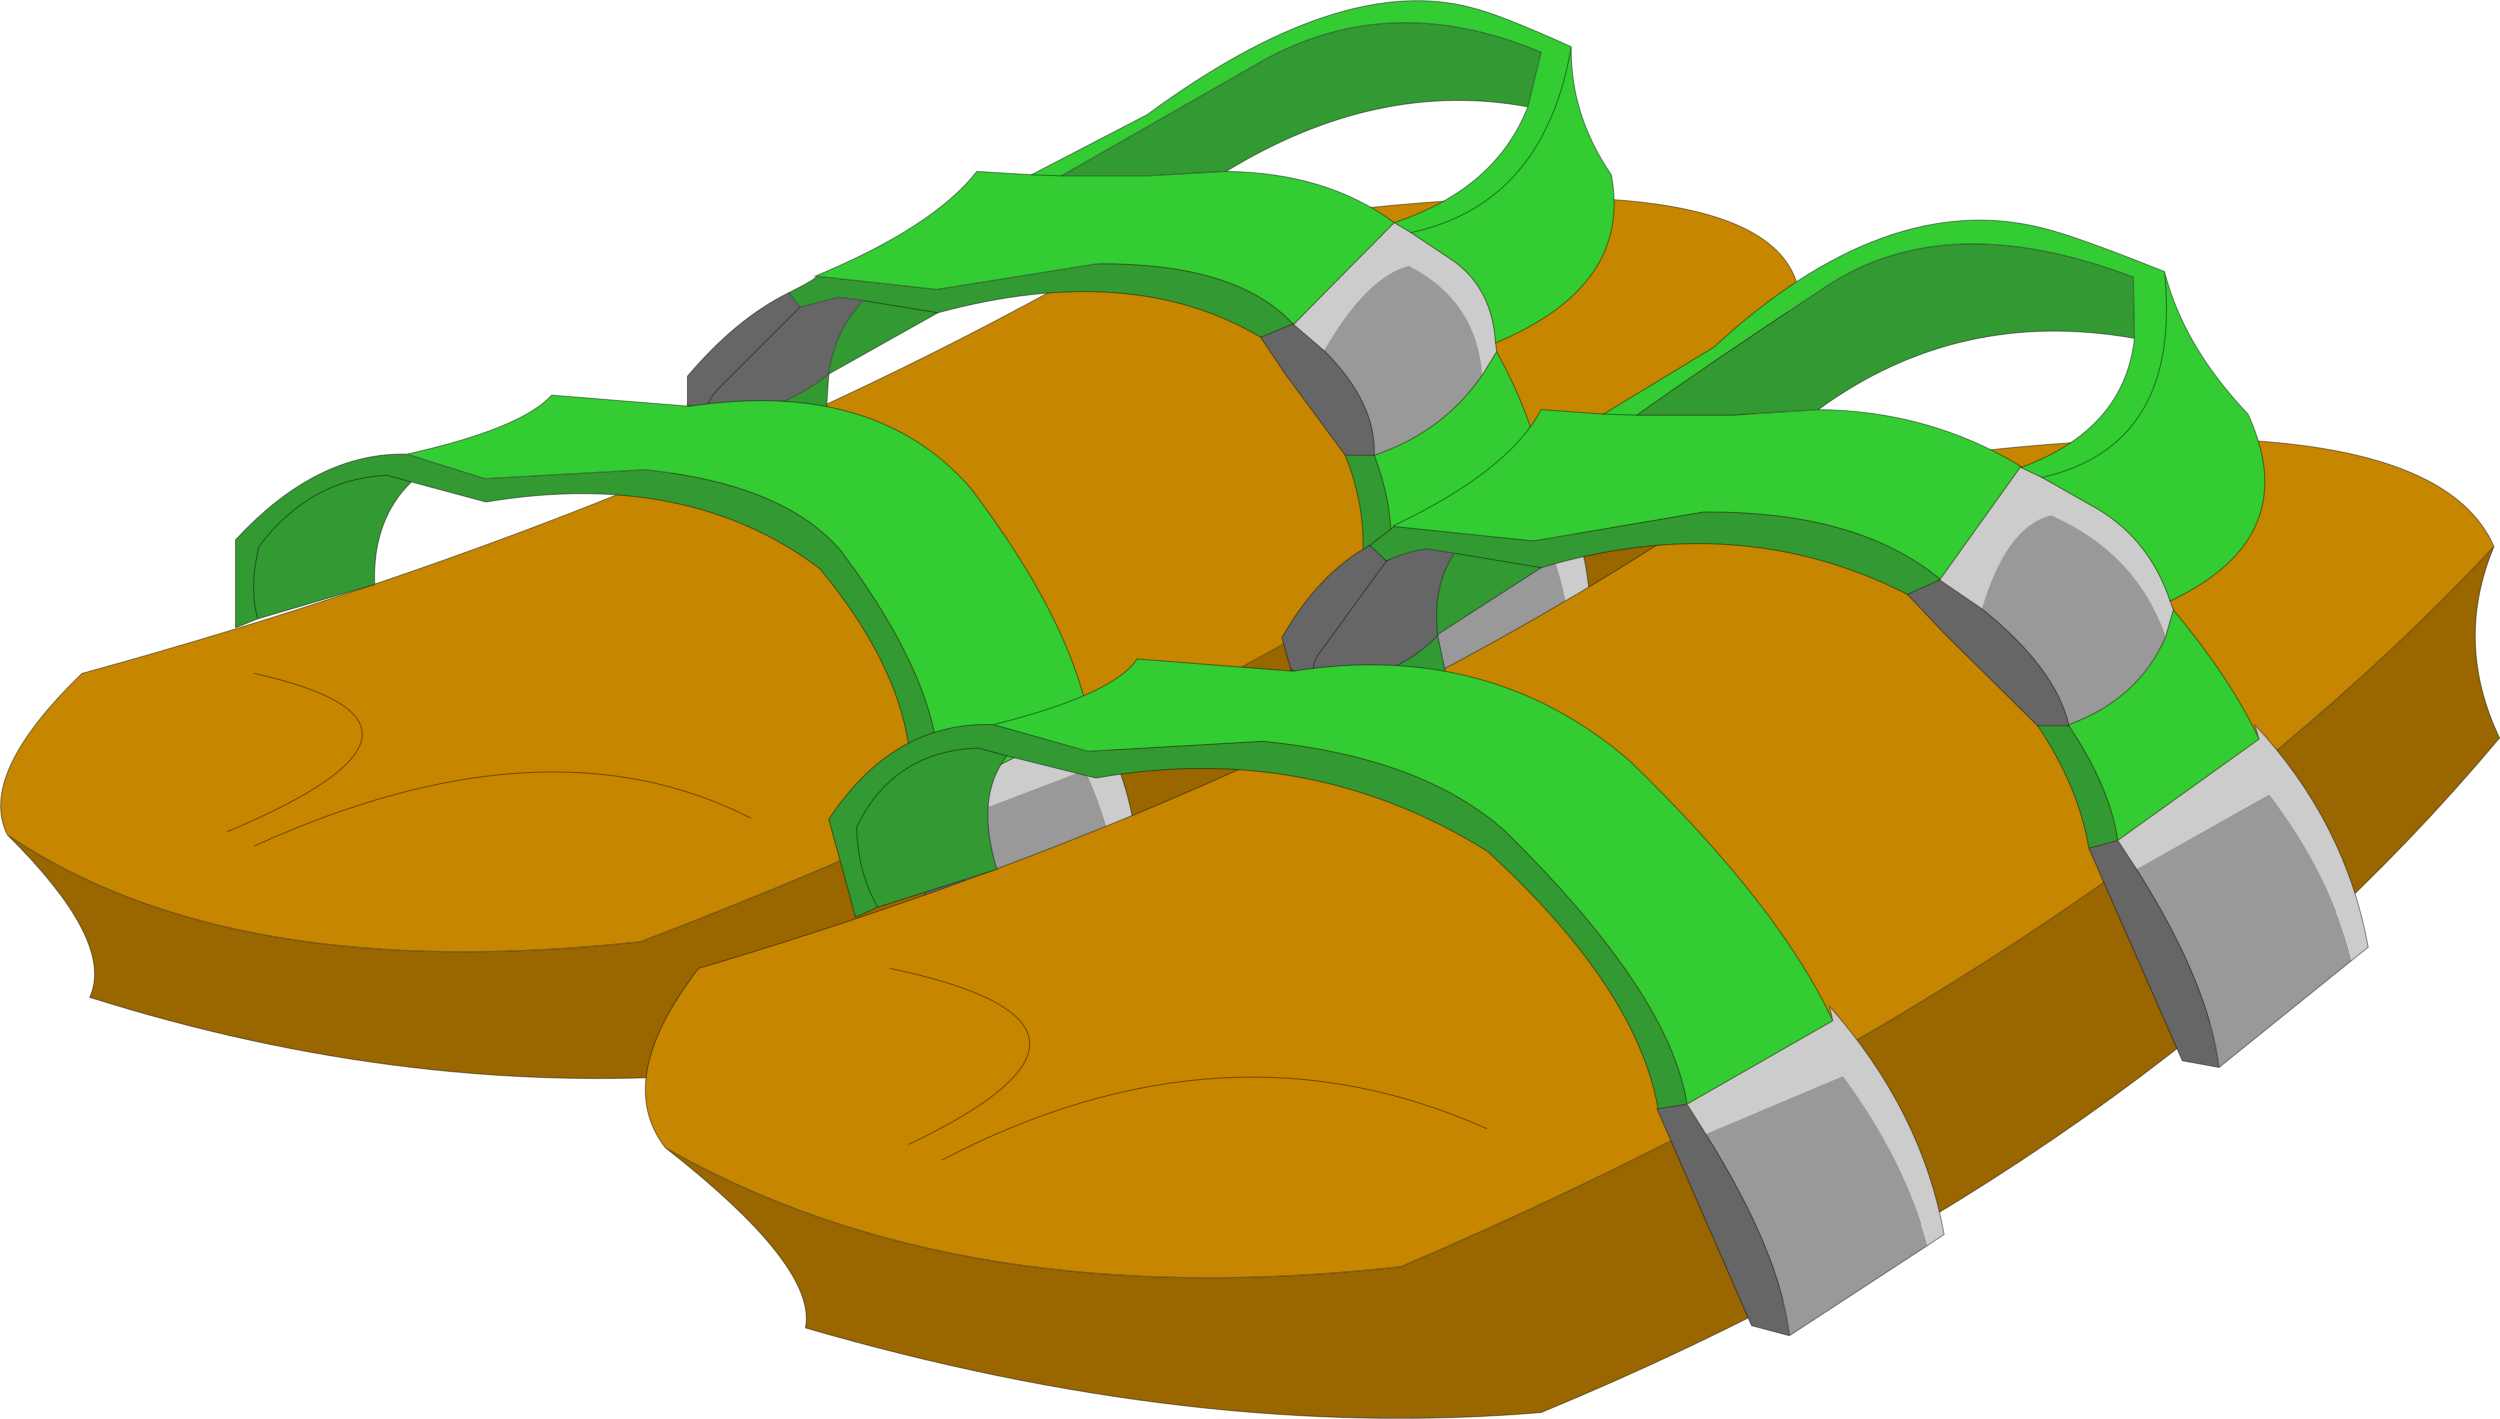 <?xml version="1.0" encoding="UTF-8"?>
<svg version="1.1" viewBox="0 0 112.3 63.734" xmlns="http://www.w3.org/2000/svg" xmlns:cc="http://creativecommons.org/ns#" xmlns:dc="http://purl.org/dc/elements/1.1/" xmlns:rdf="http://www.w3.org/1999/02/22-rdf-syntax-ns#" xmlns:xlink="http://www.w3.org/1999/xlink">
<g transform="translate(-218.82 -168.1)">
<use transform="translate(218.85,168.15)" width="112.25" height="63.65" xlink:href="#a"/>
</g>
<defs>
<g id="a" transform="translate(-218.85,-168.15)">
<path d="m299.65 181.3q-2.65 3.9-1.85 7.75-19.1 17.2-46.15 27.25-14.25 1.2-28.8-3.4 1.15-2.5-3.7-7.3 10.05 6.8 28.45 4.8 31.55-12.1 52.05-29.1" fill="#960" fill-rule="evenodd"/>
<path d="m219.15 205.6q-1.35-2.7 3.35-7.25 26.85-7.35 47.75-19.55 28.25-4.65 29.4 2.5-20.5 17-52.05 29.1-18.4 2-28.45-4.8m33.4-0.75q-9.2-4.7-22.3 1.25 13.1-5.95 22.3-1.25m-23.5 0.6q11.45-4.8 1.2-7.1 10.25 2.3-1.2 7.1" fill="#c68600" fill-rule="evenodd"/>
<path d="m299.65 181.3q-2.65 3.9-1.85 7.75-19.1 17.2-46.15 27.25-14.25 1.2-28.8-3.4 1.15-2.5-3.7-7.3-1.35-2.7 3.35-7.25 26.85-7.35 47.75-19.55 28.25-4.65 29.4 2.5-20.5 17-52.05 29.1-18.4 2-28.45-4.8m11.1-7.25q10.25 2.3-1.2 7.1m1.2 0.65q13.1-5.95 22.3-1.25" fill="none" stroke="#000" stroke-linecap="round" stroke-linejoin="round" stroke-opacity=".4" stroke-width=".05"/>
<path d="m289.4 198.05-6.6 4.35q0.55-3.4-1.1-8.05l6.15-3q1.6 3.25 1.55 6.7m-11.1-14.2q1.9-3.3 3.8-3.8 3.05 1.55 3.3 4.9-1.75 2.55-4.85 3.6 0.1-2.35-2.25-4.7" fill="#999" fill-rule="evenodd"/>
<path d="m254.75 181.9 1.75-0.45 1.1 0.15q-1.3 1.35-1.55 3.3-2.45 1.95-5.55 1.95 0.05-0.75 0.6-1.3l3.65-3.65-3.65 3.65q-0.55 0.55-0.6 1.3l-0.8-0.6v-1.25q2.2-2.6 4.55-3.75l0.5 0.65m28.05 20.5-1.4-0.3-1.4-8.6 1.25-0.3 0.45 1.15q1.65 4.65 1.1 8.05m-3.55-13.85-2.7-3.65-1.1-1.65 1.45-0.6 1.4 1.2q2.35 2.35 2.25 4.7h-1.3" fill="#666" fill-rule="evenodd"/>
<path d="m255.45 180.5h-0.05 0.05m21.5 2.15h-0.05 0.05" fill="#c30" fill-rule="evenodd"/>
<path d="m286 183.5 0.05 0.4-0.65 1.05q-0.25-3.35-3.3-4.9-1.9 0.5-3.8 3.8l-1.4-1.2h0.05l4.5-4.55 0.75 0.45 1.95 1.3q1.7 1.25 1.85 3.65m2.05 5.6v-0.55q2.6 3.95 2.15 8.95l-0.8 0.55q0.05-3.45-1.55-6.7l-6.15 3-0.45-1.15 6.8-4.1" fill="#ccc" fill-rule="evenodd"/>
<path d="m255.45 180.5q5.3-2.2 7.25-4.7l2.45 0.15 5.2-2.7q8.7-6.4 14.6-4.8 1.25 0.3 4.45 1.75-0.05 3.05 1.8 5.75 0.95 5-5.2 7.55-0.15-2.4-1.85-3.65l-1.95-1.3-0.75-0.45q4.55-1.5 6-5.2l0.6-2.45q-6.75-2.85-12.55 0.4l-9 5.15h3.85l3.55-0.2q4.5 0.05 7.55 2.3l-4.5 4.55h-0.05q-2.55-2.75-8.8-2.7l-7.2 1.15-5.45-0.6m30.6 3.4q1.5 2.7 2 5.2l-6.8 4.1q0.25-2.15-0.7-4.65 3.1-1.05 4.85-3.6l0.65-1.05m3.35-13.7q-1.2 7.05-7.2 8.35 6-1.3 7.2-8.35m-22.9 5.8-1.35-0.05 1.35 0.05" fill="#3c3" fill-rule="evenodd"/>
<path d="m256.05 184.9q0.25-1.95 1.55-3.3l-1.1-0.15-1.75 0.45-0.5-0.65q1.4-0.7 1.2-0.75l5.45 0.6 7.2-1.15q6.25-0.05 8.8 2.7l-1.45 0.6q-5.8-3.45-14.5-1.1l-4.9 2.75-0.1 1.5-5.25 2.1-1 0.5v-2.75l0.8 0.6q3.1 0 5.55-1.95m1.55-3.3 3.35 0.55-3.35-0.55m22.4 11.9q0.25-2.45-0.75-4.95h1.3q0.95 2.5 0.7 4.65l-1.25 0.3m-29.5-6.65 0.2 1.65-0.2-1.65m36.95-13.95q-6.75-1.25-13.55 2.9l-3.55 0.2h-3.85l9-5.15q5.8-3.25 12.55-0.4l-0.6 2.45" fill="#393" fill-rule="evenodd"/>
<path d="m256.05 184.9q0.25-1.95 1.55-3.3l-1.1-0.15-1.75 0.45-3.65 3.65q-0.55 0.55-0.6 1.3m10.45-4.7-3.35-0.55m-2.15-1.1h-0.05 0.05q5.3-2.2 7.25-4.7l2.45 0.15 1.35 0.05h3.85l3.55-0.2q4.5 0.05 7.55 2.3l0.75 0.45 1.95 1.3q1.7 1.25 1.85 3.65l0.05 0.4q1.5 2.7 2 5.2v-0.55q2.6 3.95 2.15 8.95l-0.8 0.55-6.6 4.35-1.4-0.3-1.4-8.6q0.25-2.45-0.75-4.95l-2.7-3.65-1.1-1.65q-5.8-3.45-14.5-1.1m-6.7-0.9q1.4-0.7 1.2-0.75m21.45 2.15q-2.55-2.75-8.8-2.7l-7.2 1.15-5.45-0.6m-5.75 5.75v2.75l1-0.5-0.2-1.65m-0.8-0.6v-1.25q2.2-2.6 4.55-3.75m-3.55 7.25 5.25-2.1 0.1-1.5m20.85-2.25 1.4 1.2m2.95 9.35-1.25 0.3m1.25-0.3 0.45 1.15q1.65 4.65 1.1 8.05m-2.25-13.85q0.95 2.5 0.7 4.65l6.8-4.1m-7.5-0.55q0.1-2.35-2.25-4.7" fill="none" stroke="#000" stroke-linecap="round" stroke-linejoin="round" stroke-opacity=".4" stroke-width=".05"/>
<path d="m250.5 186.85q3.1 0 5.55-1.95l4.9-2.75m-6.7-0.9 0.5 0.65m10.4-5.95 5.2-2.7q8.7-6.4 14.6-4.8 1.25 0.3 4.45 1.75-0.05 3.05 1.8 5.75 0.95 5-5.2 7.55m-35.5 3.35-0.8-0.6m31.75-8.15q4.55-1.5 6-5.2-6.75-1.25-13.55 2.9m7.55 2.3-4.5 4.55h-0.05l-1.45 0.6m9.95 1.7 0.65-1.05m-3.85-5.35q6-1.3 7.2-8.35m-22.9 5.8 9-5.15q5.8-3.25 12.55-0.4l-0.6 2.45m-6.9 15.65h-1.3m6.15-3.6q-1.75 2.55-4.85 3.6" fill="none" stroke="#000" stroke-linecap="round" stroke-linejoin="round" stroke-opacity=".4" stroke-width=".05"/>
<path d="m269.1 209.55-6.6 3.65q0.55-3.35-1.1-8.15l6.15-2.35q1.6 3.45 1.55 6.85" fill="#999" fill-rule="evenodd"/>
<path d="m259.7 204.05 1.25-0.2 0.45 1.2q1.65 4.8 1.1 8.15l-1.4-0.4-1.4-8.75" fill="#666" fill-rule="evenodd"/>
<path d="m267.75 200.45v-0.55q2.6 4.25 2.15 9.2l-0.8 0.45q0.05-3.4-1.55-6.85l-6.15 2.35-0.45-1.2 6.8-3.4" fill="#ccc" fill-rule="evenodd"/>
<path d="m260.95 203.85q0.55-4.45-4.35-11-2.55-3-8.8-3.65l-7.2 0.4-3.5-1.1q5.15-1.15 6.5-2.65l6.2 0.5q8.3-1.25 12.6 3.65 4.45 5.85 5.35 10.45l-6.8 3.4" fill="#3c3" fill-rule="evenodd"/>
<path d="m237.3 189.75-1.1-0.3q-3.45 0.15-5.75 3.2-0.45 1.85-0.05 3.25-0.4-1.4 0.05-3.25 2.3-3.05 5.75-3.2l1.1 0.3q-1.75 1.7-1.65 4.6l-5.25 1.55-1 0.4v-3.95q3.65-3.95 7.7-3.85l3.5 1.1 7.2-0.4q6.25 0.65 8.8 3.65 4.9 6.55 4.35 11l-1.25 0.2q0.5-4.9-4.05-10.4-5.95-4.5-15-3l-3.35-0.9" fill="#393" fill-rule="evenodd"/>
<path d="m230.4 195.9q-0.4-1.4 0.05-3.25 2.3-3.05 5.75-3.2l1.1 0.3 3.35 0.9q9.05-1.5 15 3 4.55 5.5 4.05 10.4l1.25-0.2q0.55-4.45-4.35-11-2.55-3-8.8-3.65l-7.2 0.4-3.5-1.1q-4.05-0.1-7.7 3.85v3.95l1-0.4 5.25-1.55q-0.1-2.9 1.65-4.6m-0.2-1.25q5.15-1.15 6.5-2.65l6.2 0.5q8.3-1.25 12.6 3.65 4.45 5.85 5.35 10.45v-0.55q2.6 4.25 2.15 9.2l-0.8 0.45-6.6 3.65-1.4-0.4-1.4-8.75m1.7 1q1.65 4.8 1.1 8.15m-1.55-9.35 0.45 1.2m6.35-4.6-6.8 3.4" fill="none" stroke="#000" stroke-linecap="round" stroke-linejoin="round" stroke-opacity=".4" stroke-width=".05"/>
<path d="m330.85 192.65q-1.8 4.3 0.25 8.6-16 19.1-43.05 30.3-15.5 1.3-33.05-3.8 0.55-2.75-6.3-8.1 13.2 7.55 33.05 5.35 31.4-13.45 49.1-32.35" fill="#960" fill-rule="evenodd"/>
<path d="m248.7 219.65q-2.35-3.05 1.5-8.05 27.6-8.2 47.15-21.75 30-5.2 33.5 2.8-17.7 18.9-49.1 32.35-19.85 2.2-33.05-5.35m36.9-0.85q-11.7-5.25-24.45 1.4 12.75-6.65 24.45-1.4m-25.95 0.7q11.25-5.35-0.85-7.9 12.1 2.55 0.85 7.9" fill="#c68600" fill-rule="evenodd"/>
<path d="m330.85 192.65q-1.8 4.3 0.25 8.6-16 19.1-43.05 30.3-15.5 1.3-33.05-3.8 0.55-2.75-6.3-8.1-2.35-3.05 1.5-8.05 27.6-8.2 47.15-21.75 30-5.2 33.5 2.8-17.7 18.9-49.1 32.35-19.85 2.2-33.05-5.35m10.1-8.05q12.1 2.55 0.85 7.9m1.5 0.7q12.75-6.65 24.45-1.4" fill="none" stroke="#000" stroke-linecap="round" stroke-linejoin="round" stroke-opacity=".4" stroke-width=".05"/>
<path d="m324.45 211.25-5.95 4.8q-0.45-3.75-3.7-8.9l5.95-3.35q2.75 3.6 3.7 7.45m-16.6-15.8q1.1-3.7 3.1-4.2 3.85 1.7 5.15 5.45-1.2 2.8-4.35 3.95-0.6-2.55-3.9-5.2" fill="#999" fill-rule="evenodd"/>
<path d="m318.5 216.05-1.65-0.3-4.2-9.55 1.3-0.35 0.85 1.3q3.25 5.15 3.7 8.9m-8.15-15.35-4.15-4.1-1.7-1.8 1.45-0.65 1.9 1.3q3.3 2.65 3.9 5.2v0.05h-1.4m-26.95-4.1v0.05q-2.1 2.15-5.55 2.15-0.2-0.85 0.3-1.45l2.95-4.05-2.95 4.05q-0.5 0.6-0.3 1.45l-1.05-0.65-0.4-1.4q1.65-2.9 3.95-4.15l0.75 0.7q0.8-0.4 1.8-0.55l1.25 0.2q-1 1.5-0.75 3.65" fill="#666" fill-rule="evenodd"/>
<path d="m281.45 191.75h-0.05l0.05-0.05v0.05" fill="#c30" fill-rule="evenodd"/>
<path d="m320.3 201.3-0.2-0.65q4.1 4.4 5.1 10l-0.75 0.6q-0.95-3.85-3.7-7.45l-5.95 3.35-0.85-1.3 6.35-4.55m-4-6.2 0.15 0.4-0.35 1.2q-1.3-3.75-5.15-5.45-2 0.5-3.1 4.2l-1.9-1.3 3.65-5.1v0.05l0.95 0.45 2.55 1.45q2.3 1.4 3.2 4.1" fill="#ccc" fill-rule="evenodd"/>
<path d="m281.45 191.7q5.15-2.45 6.6-5.2l2.8 0.2 4.95-3q7.75-7.15 14.8-5.35 1.45 0.35 5.45 1.95 0.85 3.35 3.75 6.4 2.55 5.55-3.5 8.4-0.9-2.7-3.2-4.1l-2.55-1.45-0.95-0.45q4.65-1.7 5.1-5.8l-0.05-2.75q-8.4-3.2-13.85 0.45-5.45 3.6-8.45 5.75h4.3l3.85-0.25q5 0.05 9.1 2.55l-3.65 5.1v-0.05q-3.7-3.05-10.6-3l-7.65 1.3-6.25-0.65v-0.05m35 3.8q2.55 3.05 3.85 5.8l-6.35 4.55q-0.35-2.4-2.2-5.15v-0.05q3.15-1.15 4.35-3.95l0.35-1.2m-25.6-8.8 1.5 0.05-1.5-0.05m25.2-6.4q0.8 7.8-5.5 9.25 6.3-1.45 5.5-9.25" fill="#3c3" fill-rule="evenodd"/>
<path d="m312.65 206.2q-0.45-2.75-2.3-5.5h1.4q1.85 2.75 2.2 5.15l-1.3 0.35m-8.15-11.4q-7.55-3.85-16.45-1.2l-4.65 3q-0.25-2.15 0.75-3.65l-1.25-0.2q-1 0.15-1.8 0.55l-0.75-0.7 1.1-0.85 6.25 0.65 7.65-1.3q6.9-0.05 10.6 3v0.05l-1.45 0.65m-21.1 1.85 0.35 1.65-5.2 2.3-0.95 0.55-0.8-3 1.05 0.65q3.45 0 5.55-2.15m4.65-3.05-3.9-0.65 3.9 0.65m12.45-7.1-3.85 0.25h-4.3q3-2.15 8.45-5.75 5.45-3.65 13.85-0.45l0.05 2.75q-7.9-1.4-14.2 3.2m-22.65 12.3 0.7 1.8-0.7-1.8" fill="#393" fill-rule="evenodd"/>
<path d="m320.3 201.3-0.2-0.65q4.1 4.4 5.1 10l-0.75 0.6-5.95 4.8-1.65-0.3-4.2-9.55q-0.45-2.75-2.3-5.5l-4.15-4.1-1.7-1.8q-7.55-3.85-16.45-1.2m-4.65 3v0.05l0.35 1.65-5.2 2.3-0.95 0.55-0.8-3-0.4-1.4q1.65-2.9 3.95-4.15l1.1-0.85h-0.05l0.05-0.05q5.15-2.45 6.6-5.2l2.8 0.2m25.45 8.4 0.15 0.4q2.55 3.05 3.85 5.8l-6.35 4.55 0.85 1.3q3.25 5.15 3.7 8.9m-37.4-22.75q0.8-0.4 1.8-0.55l1.25 0.2 3.9 0.65m-6.95-0.3-2.95 4.05q-0.5 0.6-0.3 1.45m28.1-4.65v-0.05q-3.7-3.05-10.6-3l-7.65 1.3-6.25-0.65m10.9-5h4.3l3.85-0.25m-8.15 0.25-1.5-0.05m18.75 2.4 0.95 0.45 2.55 1.45q2.3 1.4 3.2 4.1m-6.7-6.05v0.05m-1.75 6.35-1.9-1.3m3.65-5.1q-4.1-2.5-9.1-2.55m-17.1 10.1q-0.25-2.15 0.75-3.65m27.6 7.7v0.05q1.85 2.75 2.2 5.15l-1.3 0.35m-34.1-5.6-0.7-1.8m33.9 1.85q-0.6-2.55-3.9-5.2" fill="none" stroke="#000" stroke-linecap="round" stroke-linejoin="round" stroke-opacity=".4" stroke-width=".05"/>
<path d="m288.05 193.6-4.65 3m7.45-9.9 4.95-3q7.75-7.15 14.8-5.35 1.45 0.35 5.45 1.95 0.85 3.35 3.75 6.4 2.55 5.55-3.5 8.4m-35.95-2.5 0.75 0.7m-3.25 5.5q3.45 0 5.55-2.15m17.1-10.15q6.3-4.6 14.2-3.2l-0.05-2.75q-8.4-3.2-13.85 0.45-5.45 3.6-8.45 5.75m18.2 2.8q6.3-1.45 5.5-9.25m-6.45 8.8q4.65-1.7 5.1-5.8m-8.75 10.85-1.45 0.65m1.45-0.65 3.65-5.1m6.5 7.65 0.35-1.2m-4.7 5.2h-1.4m-32.5-1.9-1.05-0.65m39.3-1.45q-1.2 2.8-4.35 3.95" fill="none" stroke="#000" stroke-linecap="round" stroke-linejoin="round" stroke-opacity=".4" stroke-width=".05"/>
<path d="m305.4 224.05-6.2 4.05q-0.4-3.7-3.75-9.05l6.15-2.6q2.8 3.8 3.8 7.6" fill="#999" fill-rule="evenodd"/>
<path d="m299.2 228.1-1.7-0.45-4.25-9.75h0.05l1.3-0.2 0.85 1.35q3.35 5.35 3.75 9.05" fill="#666" fill-rule="evenodd"/>
<path d="m301.15 213.95-0.15-0.65q4.15 4.7 5.15 10.25l-0.75 0.5q-1-3.8-3.8-7.6l-6.15 2.6-0.85-1.35 6.55-3.75" fill="#ccc" fill-rule="evenodd"/>
<path d="m263.45 200.65q5.4-1.35 6.45-2.95l7 0.55q8.85-1.4 15.15 4.05 6.7 6.5 9.1 11.65l-6.55 3.75q-0.75-4.95-8.15-12.25-3.75-3.35-10.9-4.05l-7.85 0.45-4.25-1.2" fill="#3c3" fill-rule="evenodd"/>
<path d="m293.3 217.9q-0.95-5.4-7.65-11.55-8-5-17.6-3.3l-4-1q-1.45 1.85-0.45 5.1l-5.35 1.7-1 0.45-1.2-4.4q2.9-4.4 7.4-4.25l4.25 1.2 7.85-0.45q7.15 0.7 10.9 4.05 7.4 7.3 8.15 12.25l-1.3 0.2m-29.25-15.85-1.3-0.35q-3.8 0.15-5.45 3.55 0.05 2.05 0.95 3.6-0.9-1.55-0.95-3.6 1.65-3.4 5.45-3.55l1.3 0.35" fill="#393" fill-rule="evenodd"/>
<path d="m299.2 228.1-1.7-0.45-4.25-9.75h0.05q-0.95-5.4-7.65-11.55-8-5-17.6-3.3l-4-1q-1.45 1.85-0.45 5.1l-5.35 1.7-1 0.45-1.2-4.4q2.9-4.4 7.4-4.25 5.4-1.35 6.45-2.95l7 0.55q8.85-1.4 15.15 4.05 6.7 6.5 9.1 11.65l-0.15-0.65q4.15 4.7 5.15 10.25l-0.75 0.5-6.2 4.05q-0.4-3.7-3.75-9.05l-0.85-1.35-1.3 0.2m7.85-3.95-6.55 3.75q-0.75-4.95-8.15-12.25-3.75-3.35-10.9-4.05l-7.85 0.45-4.25-1.2m-5.2 8.2q-0.9-1.55-0.95-3.6 1.65-3.4 5.45-3.55l1.3 0.35" fill="none" stroke="#000" stroke-linecap="round" stroke-linejoin="round" stroke-opacity=".4" stroke-width=".05"/>
</g>
</defs>
</svg>
